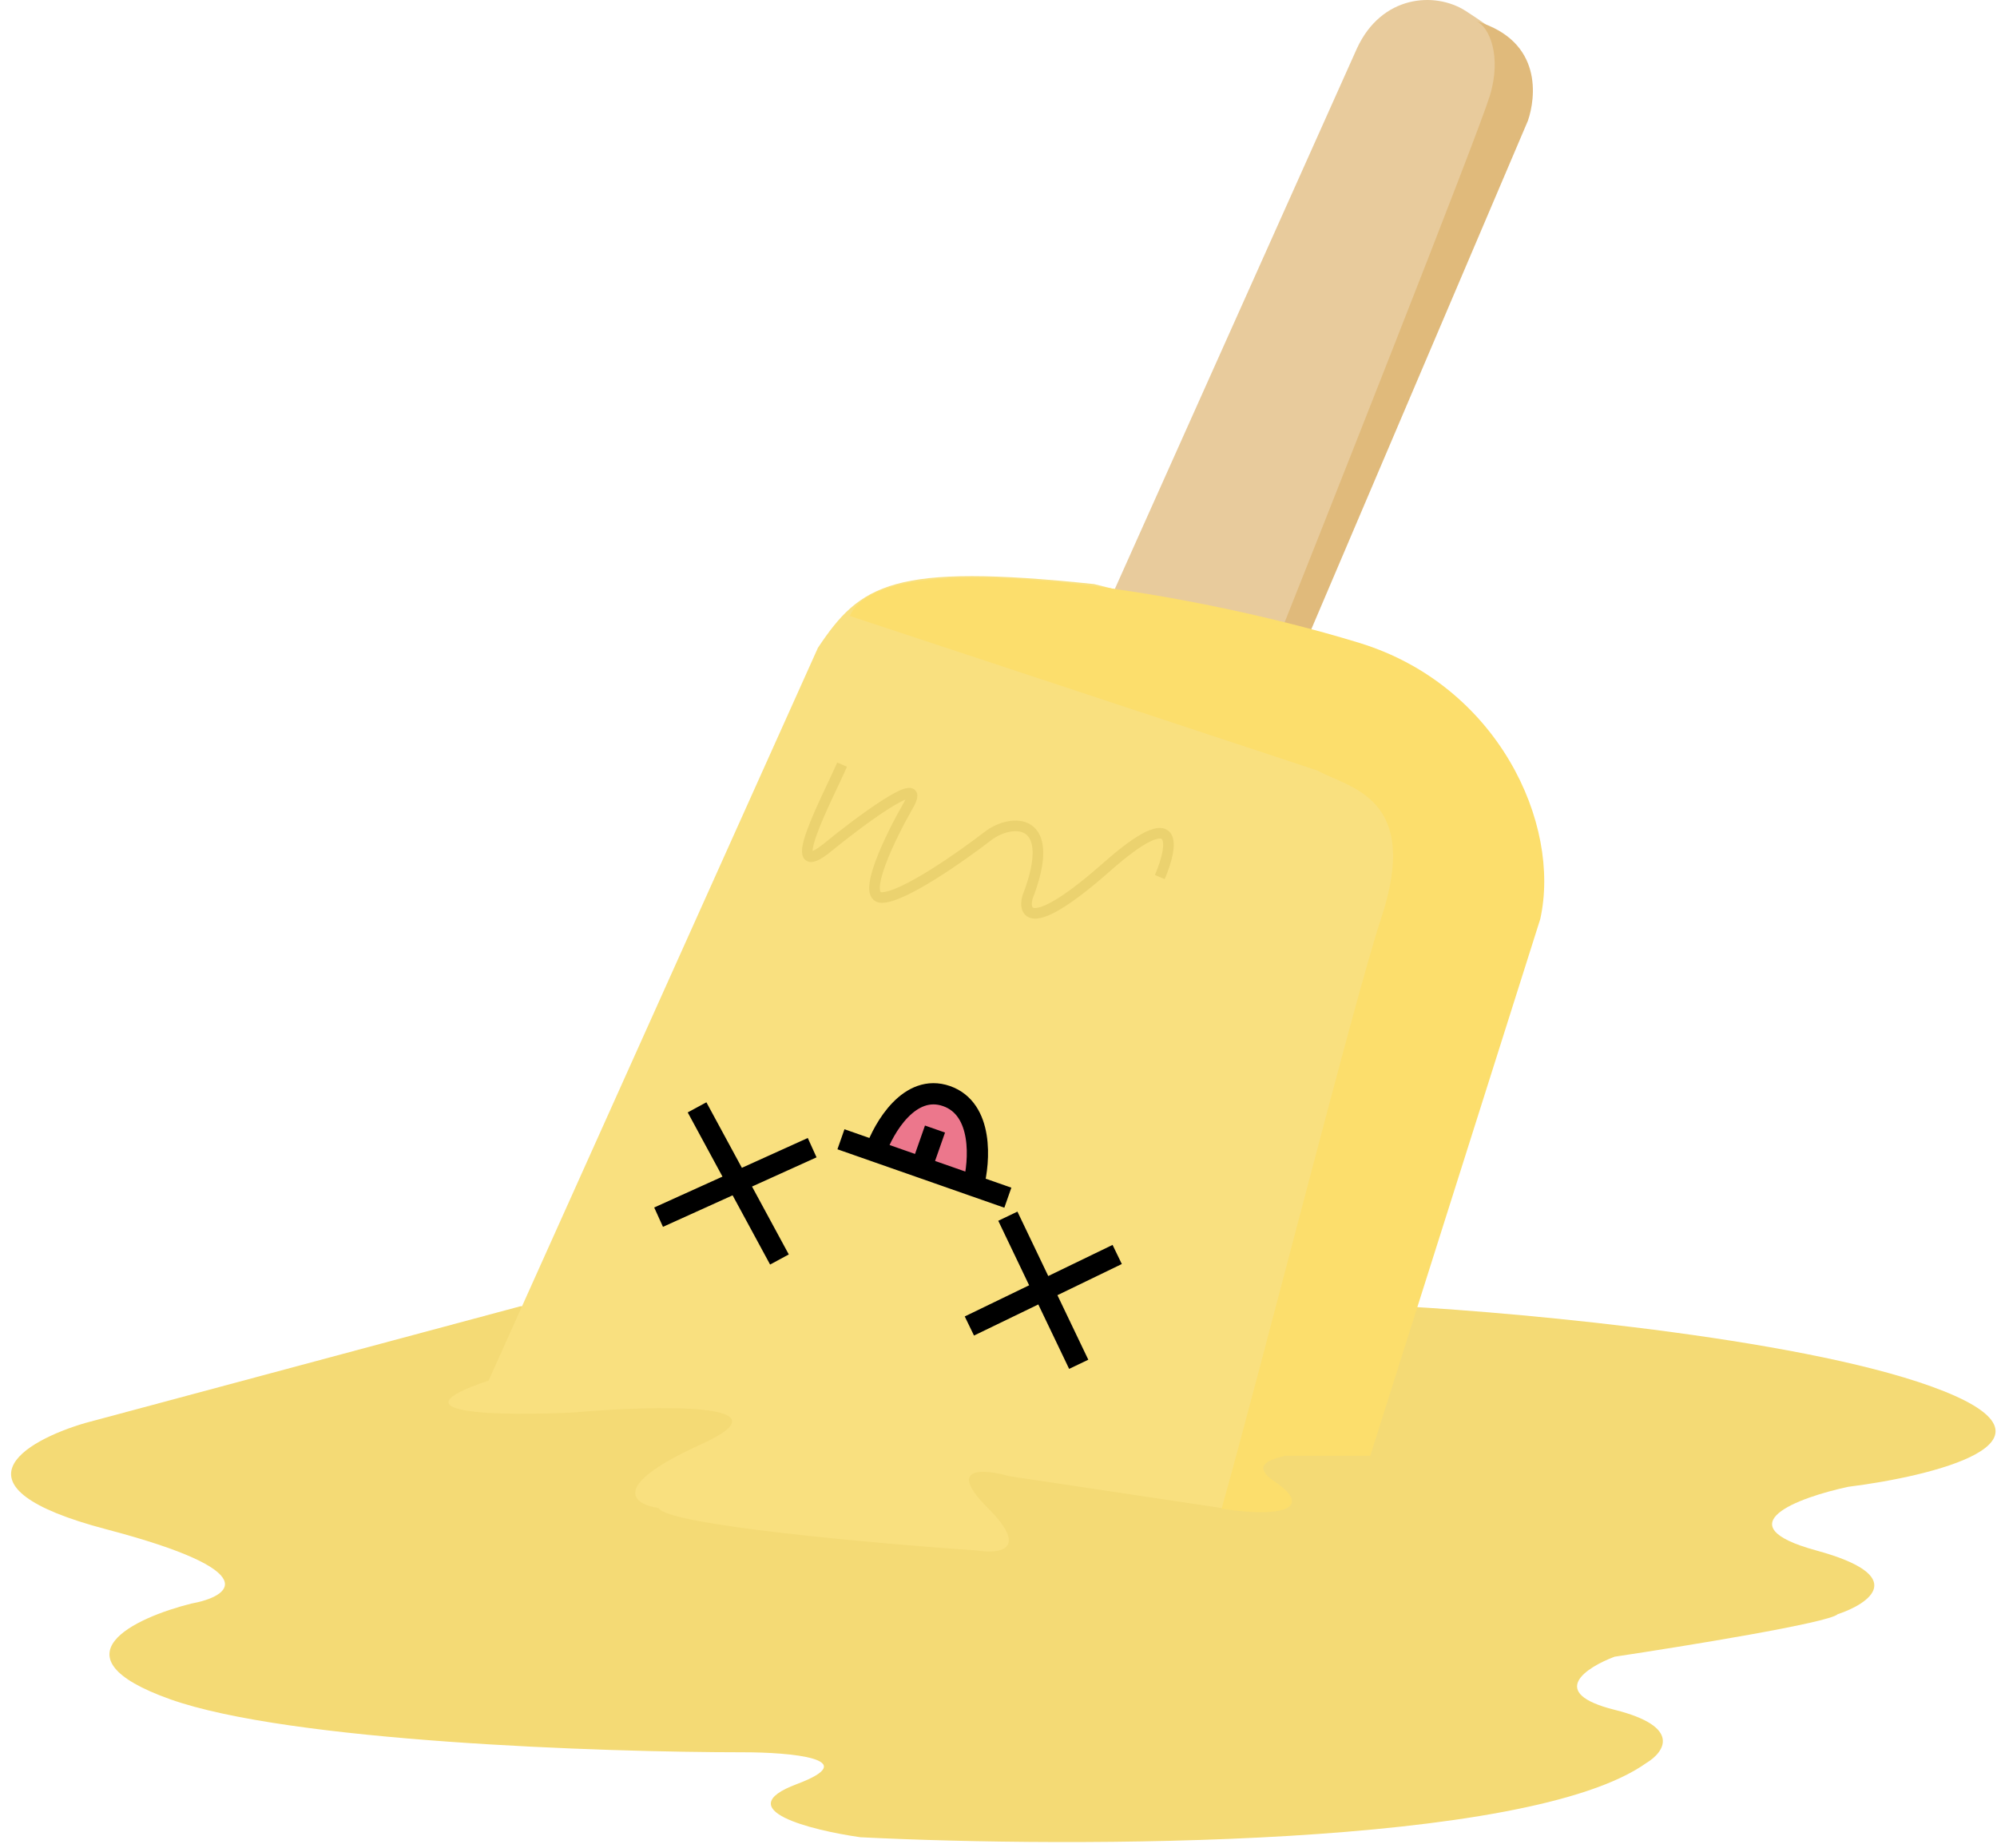 <svg width="94" height="87" viewBox="0 0 94 87" fill="none" xmlns="http://www.w3.org/2000/svg">
<path d="M4 67L24.5 61.5H66C72 61.833 85.5 63.1 91.5 65.5C97.5 67.9 91 69.5 87 70C84.667 70.5 81.1 71.8 85.5 73C89.9 74.2 88 75.5 86.5 76C86.1 76.4 79.333 77.5 76 78C74.667 78.5 72.8 79.7 76 80.5C79.2 81.3 78.333 82.5 77.5 83C71.9 87 50.5 87 40.5 86.5C38.167 86.167 34.3 85.2 37.5 84C40.7 82.8 37.167 82.5 35 82.5C28.333 82.5 13.6 82 8 80C2.4 78 6.333 76.167 9 75.5C10.833 75.167 12.6 74 5 72C-2.6 70 1.167 67.833 4 67Z" fill="#F4DA75"/>
<path d="M71 44C72.6 36.4 66.667 31.833 63.5 30.5L51.5 27.5C42 26.5 40.5 27.5 38.5 30.5L23 65C18.2 66.6 23.667 66.667 27 66.5C30.833 66.167 37.4 66 33 68C28.6 70 29.833 70.833 31 71C31.4 71.8 41.167 72.667 46 73C47 73.167 48.5 73 46.5 71C44.5 69 46.333 69.167 47.5 69.5L57.5 71C59 71.167 61.5 71.2 59.5 70C57.5 68.8 59.333 68.5 60.5 68.5H64L71 44Z" fill="#F9E07F"/>
<path d="M39.638 36C39.015 37.444 36.683 41.776 39.015 39.85C40.181 38.888 43.768 36.162 42.753 37.925C41.923 39.369 40.51 42.257 41.507 42.257C42.504 42.257 45.246 40.332 46.492 39.369C47.594 38.517 49.857 38.407 48.361 42.257C48.154 43.059 48.611 43.893 52.1 40.813C55.589 37.733 55.215 39.85 54.592 41.294" stroke="#EBD26F" stroke-width="0.5"/>
<path d="M57.5 33.521L51 31.026L63.868 2.288C65.025 -0.237 67.551 -0.416 69 0.521C71.685 2.258 72.313 3.086 71.911 4.682L60.5 32.521L57.5 33.521Z" fill="#E8CB9C"/>
<path d="M44.554 51.605C42.82 50.998 41.602 53.087 41.209 54.207L43.377 54.966L45.815 55.82C46.117 54.668 46.288 52.213 44.554 51.605Z" fill="#EC778C"/>
<path d="M31 57.306L38.229 54.034M36.689 59.299L32.811 52.136M47.44 57.26L50.776 64.233M52.587 59.062L45.629 62.43M39.584 53.638L41.209 54.207M47.44 56.389L45.815 55.82M41.209 54.207C41.602 53.087 42.82 50.998 44.554 51.605C46.288 52.213 46.117 54.668 45.815 55.82M41.209 54.207L43.377 54.966M45.815 55.82L43.377 54.966M43.377 54.966L44.011 53.157" stroke="black"/>
<path d="M70.126 4.512C70.7 2.639 70.098 1.26 69.5 1C72.658 1.937 72.279 4.642 71.92 5.683L60.5 32.5L59 33C62.469 24.285 69.551 6.385 70.126 4.512Z" fill="#E0BA7B"/>
<path d="M62 36.273L40 29C41.5 25.5 55.75 27.735 64 30.273C70.5 32.273 73.5 38.773 72.5 43.273L64.5 68.537H60.5C59.833 68.703 58.822 68.973 60.022 69.773C61.522 70.773 61 71.537 57.5 71.037C59.333 64.537 63.8 46.873 65 43.273C66.922 37.507 63.5 37.107 62 36.273Z" fill="#FCDE6C"/>
</svg>
